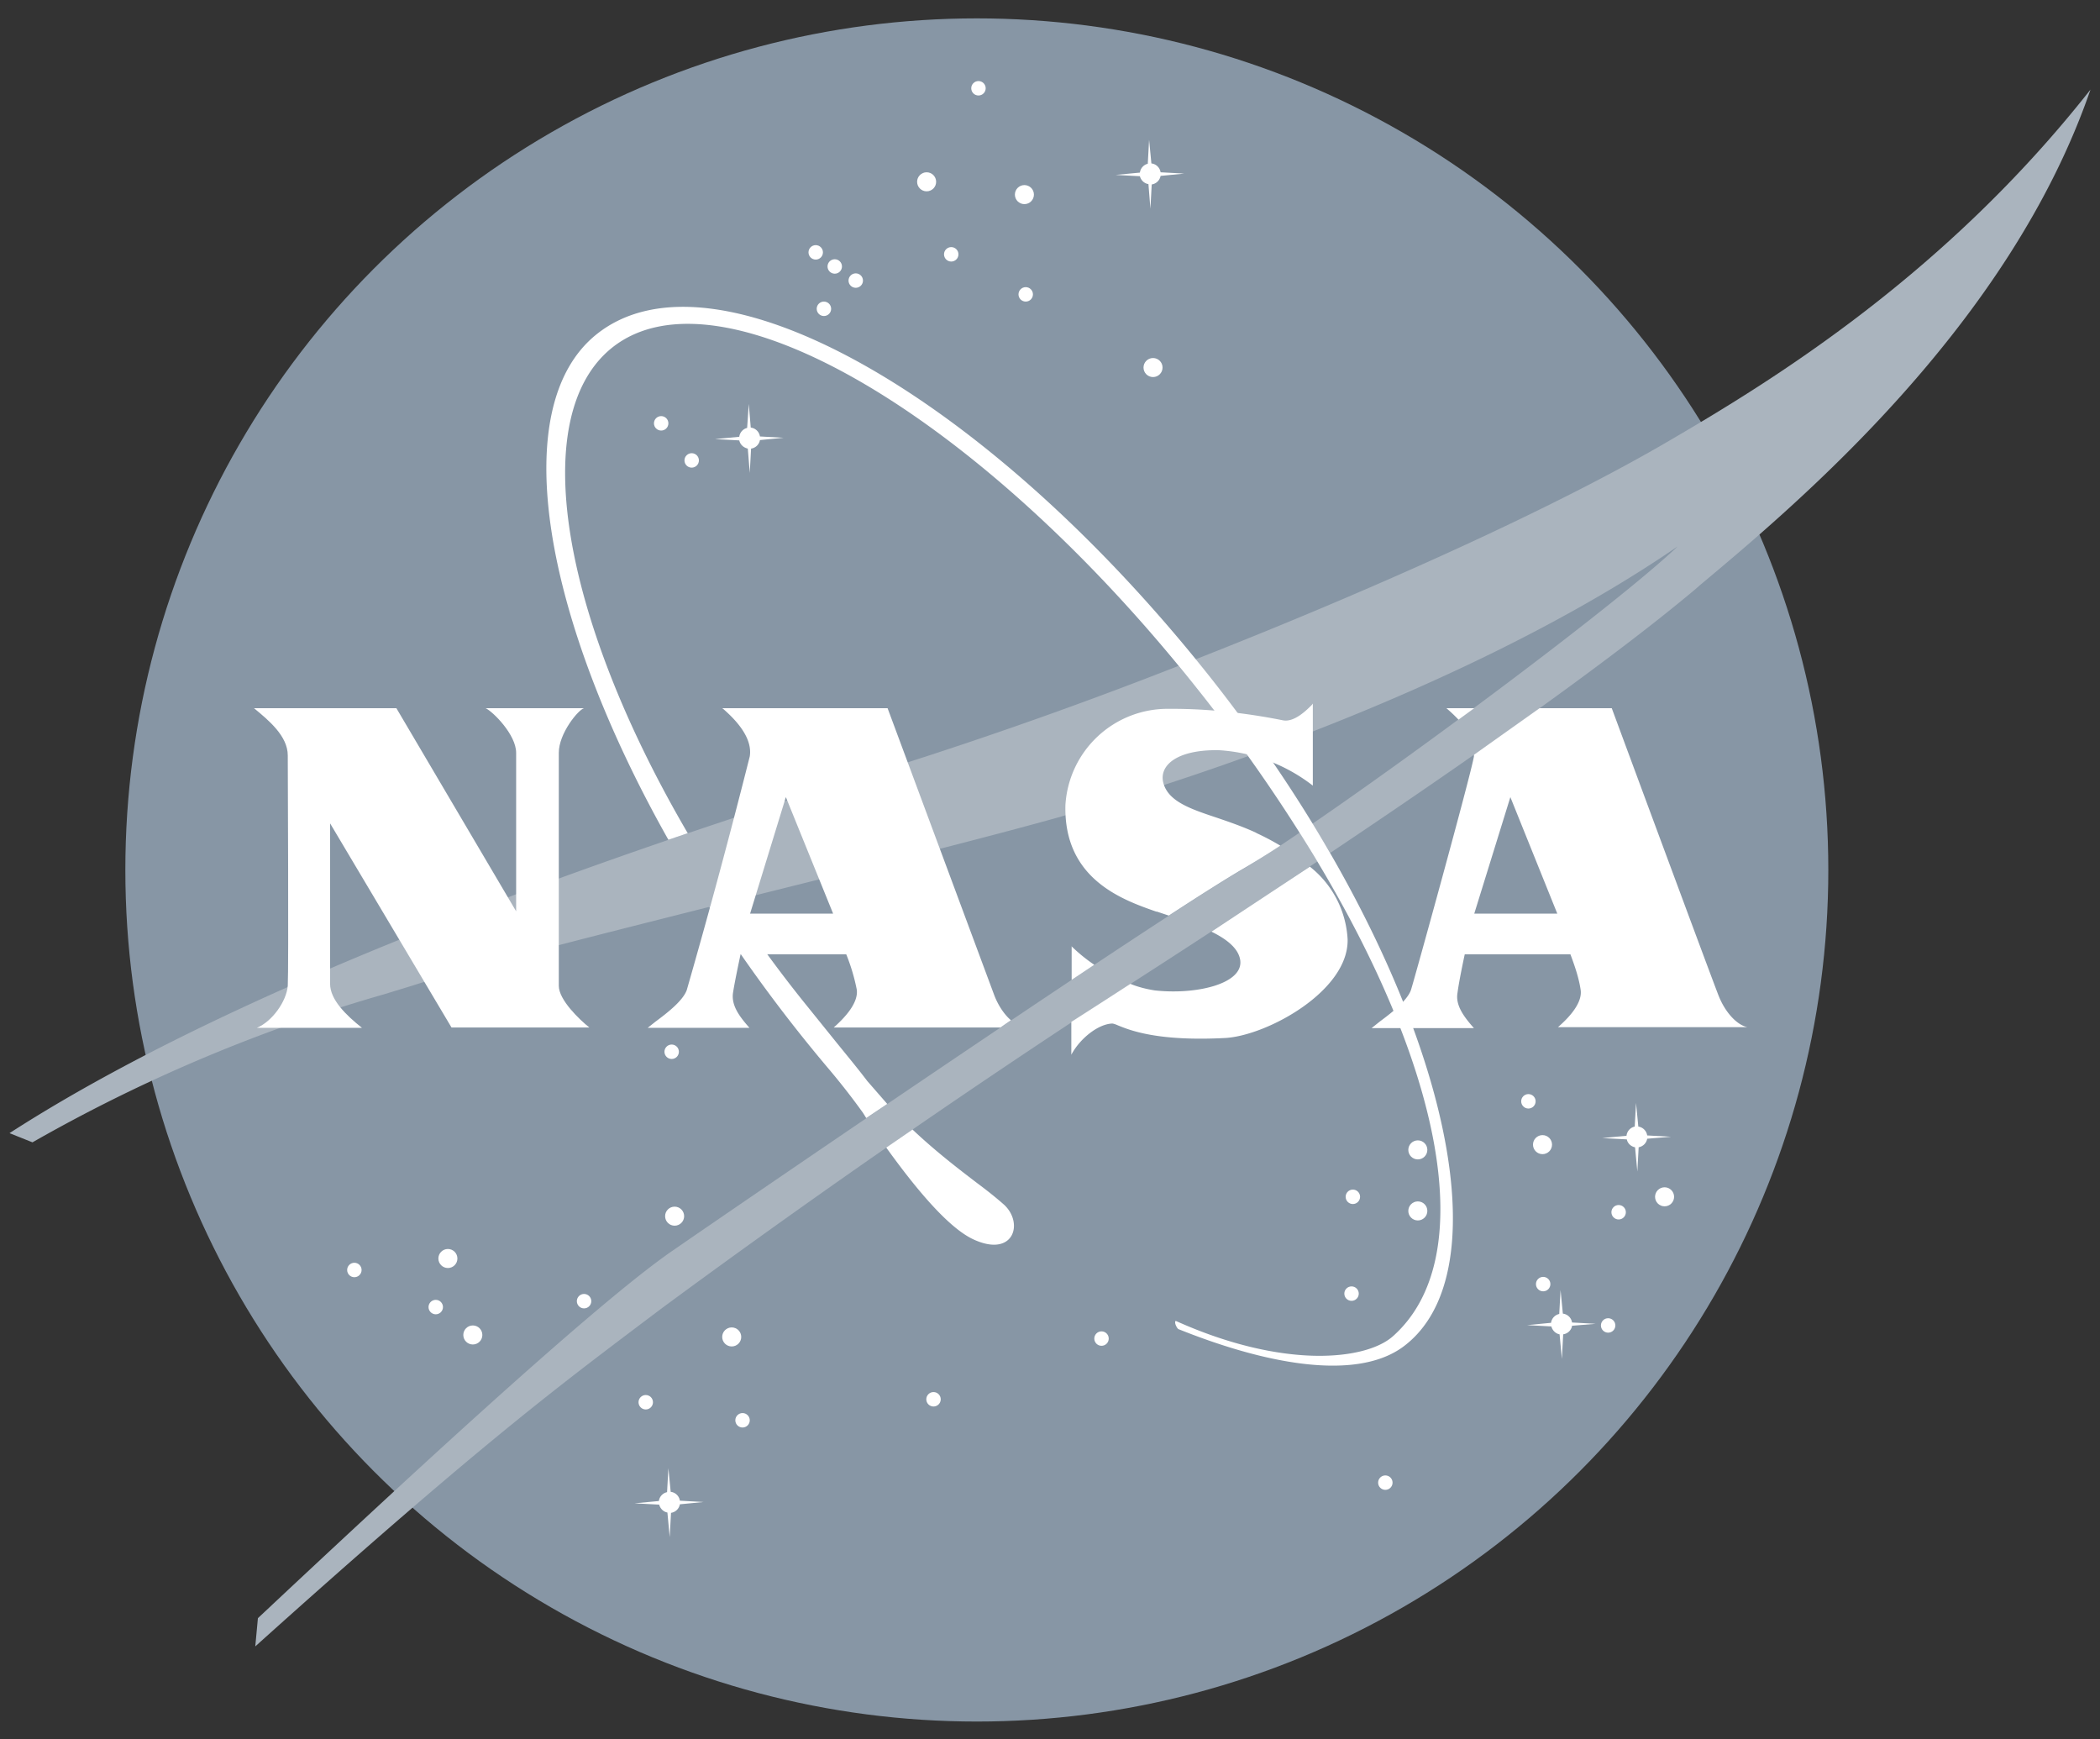 <svg width="64" height="53" fill="none" xmlns="http://www.w3.org/2000/svg"><rect width="100%" height="100%" fill="#333333" stroke="none"/><circle cx="29.77" cy="26.51" r="25.95" fill="#8796A5"/><circle cx="28.24" cy="5.54" r=".29" fill="#fff"/><circle cx="31.22" cy="5.93" r=".29" fill="#fff"/><circle cx="35.14" cy="11.2" r=".29" fill="#fff"/><circle cx="13.65" cy="38.35" r=".29" fill="#fff"/><circle cx="14.41" cy="40.68" r=".29" fill="#fff"/><circle cx="10.8" cy="38.7" r=".22" fill="#fff"/><circle cx="22.63" cy="43.28" r=".22" fill="#fff"/><circle cx="41.19" cy="39.42" r=".22" fill="#fff"/><circle cx="46.58" cy="33.56" r=".22" fill="#fff"/><circle cx="20.15" cy="12.9" r=".22" fill="#fff"/><circle cx="26.08" cy="8.55" r=".22" fill="#fff"/><circle cx="25.44" cy="8.12" r=".22" fill="#fff"/><circle cx="24.86" cy="7.69" r=".22" fill="#fff"/><circle cx="21.08" cy="14.03" r=".22" fill="#fff"/><circle cx="29.82" cy="2.69" r=".22" fill="#fff"/><circle cx="31.26" cy="8.97" r=".22" fill="#fff"/><circle cx="28.99" cy="7.75" r=".22" fill="#fff"/><circle cx="25.11" cy="9.41" r=".22" fill="#fff"/><circle cx="42.22" cy="45.18" r=".22" fill="#fff"/><circle cx="13.28" cy="39.83" r=".22" fill="#fff"/><circle cx="28.45" cy="42.64" r=".22" fill="#fff"/><circle cx="17.8" cy="39.65" r=".22" fill="#fff"/><circle cx="19.68" cy="42.73" r=".22" fill="#fff"/><circle cx="33.57" cy="40.79" r=".22" fill="#fff"/><circle cx="41.23" cy="36.47" r=".22" fill="#fff"/><circle cx="47.03" cy="39.13" r=".22" fill="#fff"/><circle cx="49.01" cy="40.39" r=".22" fill="#fff"/><circle cx="49.33" cy="36.94" r=".22" fill="#fff"/><circle cx="20.47" cy="32.05" r=".22" fill="#fff"/><circle cx="20.56" cy="37.06" r=".29" fill="#fff"/><circle cx="22.3" cy="40.74" r=".29" fill="#fff"/><circle cx="43.21" cy="36.9" r=".29" fill="#fff"/><circle cx="50.73" cy="36.47" r=".29" fill="#fff"/><circle cx="47.01" cy="34.88" r=".29" fill="#fff"/><circle cx="43.21" cy="35.04" r=".29" fill="#fff"/><path d="M35.37 5.36l.72-.07-.72-.04a.32.32 0 00-.28-.27l-.07-.72-.04.73a.32.32 0 00-.24.27l-.74.07.74.04c.03.12.13.22.26.24l.06.75.04-.74a.32.32 0 00.27-.26zM23.16 13.41l.72-.07-.72-.04a.32.32 0 00-.28-.27l-.06-.72-.05.73a.32.32 0 00-.24.27l-.74.07.74.04c.03.13.13.22.26.25l.06.74.04-.74a.32.32 0 00.27-.26zM50.2 34.7l.73-.06-.73-.04a.32.32 0 00-.27-.27l-.07-.72-.04.72a.32.32 0 00-.25.28l-.74.07.75.04c.02.12.13.22.25.24l.07.74.04-.74a.32.32 0 00.26-.26zM20.72 45.84l.72-.07-.72-.04a.32.32 0 00-.28-.27l-.07-.72-.04.73a.32.32 0 00-.25.27l-.74.07.75.04c.03.12.13.22.25.24l.07.75.04-.74a.32.32 0 00.27-.26zM47.9 40.4l.73-.06-.72-.04a.32.32 0 00-.28-.27l-.07-.72-.04.73a.32.32 0 00-.25.27l-.73.07.74.04c.03.12.13.22.25.24l.07.75.04-.75a.32.32 0 00.27-.25z" fill="#fff"/><path fill-rule="evenodd" clip-rule="evenodd" d="M36.44 20.09c5.4-2.12 10.97-4.62 14.5-6.7 3.12-1.82 8.35-5.04 12.77-10.66-2.48 7.2-8.91 12.6-11.9 15.1l-.16.14c-2.11 1.77-5.73 4.42-11.11 8.02L40 25.1c3.55-2.43 9.37-6.78 11.13-8.45-3.7 2.54-8.36 4.64-12.6 6.2a47.11 47.11 0 00-2.1-2.76zm-.52.2a137.36 137.36 0 01-8.44 3l-.24.07C22 25 8.5 29.23.29 34.53l.7.28A48.52 48.52 0 0111.7 30.3l.85-.26c1.87-.6 6.03-1.64 10.24-2.7 3.54-.88 7.12-1.78 9.42-2.42 1.7-.49 3.7-1.11 5.83-1.88a51.9 51.9 0 00-2.12-2.75zm3.69 5.08c-.73.5-1.34.89-1.77 1.14-2.48 1.43-14.59 9.7-17.34 11.6-2.48 1.7-8.95 7.75-11.84 10.45l-.8.75-.08.86c6.53-5.87 9.02-7.76 11.56-9.68l.85-.64a293.63 293.63 0 0113.46-9.35c2.4-1.54 4.56-2.95 6.5-4.25l-.1-.16-.44-.72z" fill="#AAB4BE"/><path fill-rule="evenodd" clip-rule="evenodd" d="M18.19 10.18c3.57-2.84 11.85 1.85 18.64 10.39 6.78 8.53 9.31 17.8 6.01 20.41-1.37 1.1-4.09.66-6.93-.48-.05-.04-.13-.2-.08-.25 3.29 1.48 5.8 1.2 6.62.47 2.68-2.38 1.5-8.2-2.4-14.63a49.15 49.15 0 00-3.57-5.11c-6.59-8.3-14.53-13-17.82-10.39-2.61 2.08-1.56 8.2 2.3 14.8l-.59.2c-3.82-6.77-4.96-13.2-2.18-15.41zm7.28 21.56l-1-1.24c-.8-1-1.53-2.01-2.2-3.02l-.65.16a45.92 45.92 0 003.66 4.96 21.54 21.54 0 011.02 1.31l.1.16.64-.43-.61-.7c-.28-.37-.62-.78-.96-1.2zm4.32 4.32c-.55-.42-1.26-.96-1.98-1.64l-.8.55c.77 1.07 1.82 2.4 2.64 2.79 1.23.58 1.56-.47.96-1.04-.19-.17-.47-.4-.82-.66z" fill="#fff"/><path d="M7.74 21.58h4.34l3.65 6.19v-4.83c0-.55-.7-1.25-.93-1.36h3c-.18.05-.77.77-.77 1.36v7.1c0 .43.63 1.03.93 1.27h-4.2l-3.7-6.22v4.89c0 .48.48.95.97 1.34h-3.2c.46-.19.9-.8.94-1.28.03-.49 0-6.74 0-7.02 0-.59-.58-1.07-1.03-1.44z" fill="#fff"/><path fill-rule="evenodd" clip-rule="evenodd" d="M47.48 31.3h5.77c-.32-.07-.67-.45-.87-.95-.2-.5-3.26-8.77-3.26-8.77h-2.2l-2 1.42v.05c-.1.59-1.82 6.81-1.92 7.12-.12.33-.6.7-.95.96l-.25.2h3.12c-.31-.35-.57-.7-.5-1.08.05-.39.22-1.17.22-1.17h3.22c.15.4.26.74.31 1.07.07.4-.34.85-.7 1.16zm-2.55-3.46l1.1-3.55 1.43 3.55h-2.53zm0-6.26l-.48.35a4.81 4.81 0 00-.37-.35h.85zM22.57 29.08s-.17.78-.23 1.17c-.06.39.2.73.5 1.07h-3.1l.24-.19c.35-.26.83-.63.95-.96a224 224 0 001.92-7.12c.1-.62-.53-1.2-.8-1.44a21.4 21.4 0 01-.04-.03h5.04l3.26 8.77c.12.3.3.57.5.74l-.19.13-.13.09h-5.08c.35-.31.76-.76.7-1.16a5.9 5.9 0 00-.32-1.07h-3.22zm2.82-1.24l-1.44-3.55-1.09 3.55h2.53zM38.28 25.38c.24.11.49.24.74.39a25 25 0 01-1.18.73c-.46.27-1.24.76-2.22 1.4l-.36-.12h-.02c-1.03-.36-2.83-.99-2.77-3.25a3.12 3.12 0 013.16-2.93c1.45-.01 2.72.2 3.47.35.35.07.74-.33.88-.47l.03-.04v2.5a5.18 5.18 0 00-2.87-1.08c-1.32-.02-1.86.5-1.67 1.05.18.53.84.75 1.62 1.01.38.13.79.27 1.2.46zm1.64 1.03l-3 1.98c.47.23.84.52.88.89.07.7-1.34 1.04-2.61.9-.25-.04-.5-.1-.74-.2a440.05 440.05 0 01-1.8 1.16v1c.26-.49.81-.93 1.24-.95.04 0 .1.02.19.06.35.14 1.19.49 3.27.38 1.28-.08 3.76-1.44 3.72-3.01a3.02 3.02 0 00-1.15-2.21zm-7.26 2.42v1.03l.69-.46a5.1 5.1 0 01-.7-.57z" fill="#fff"/></svg>